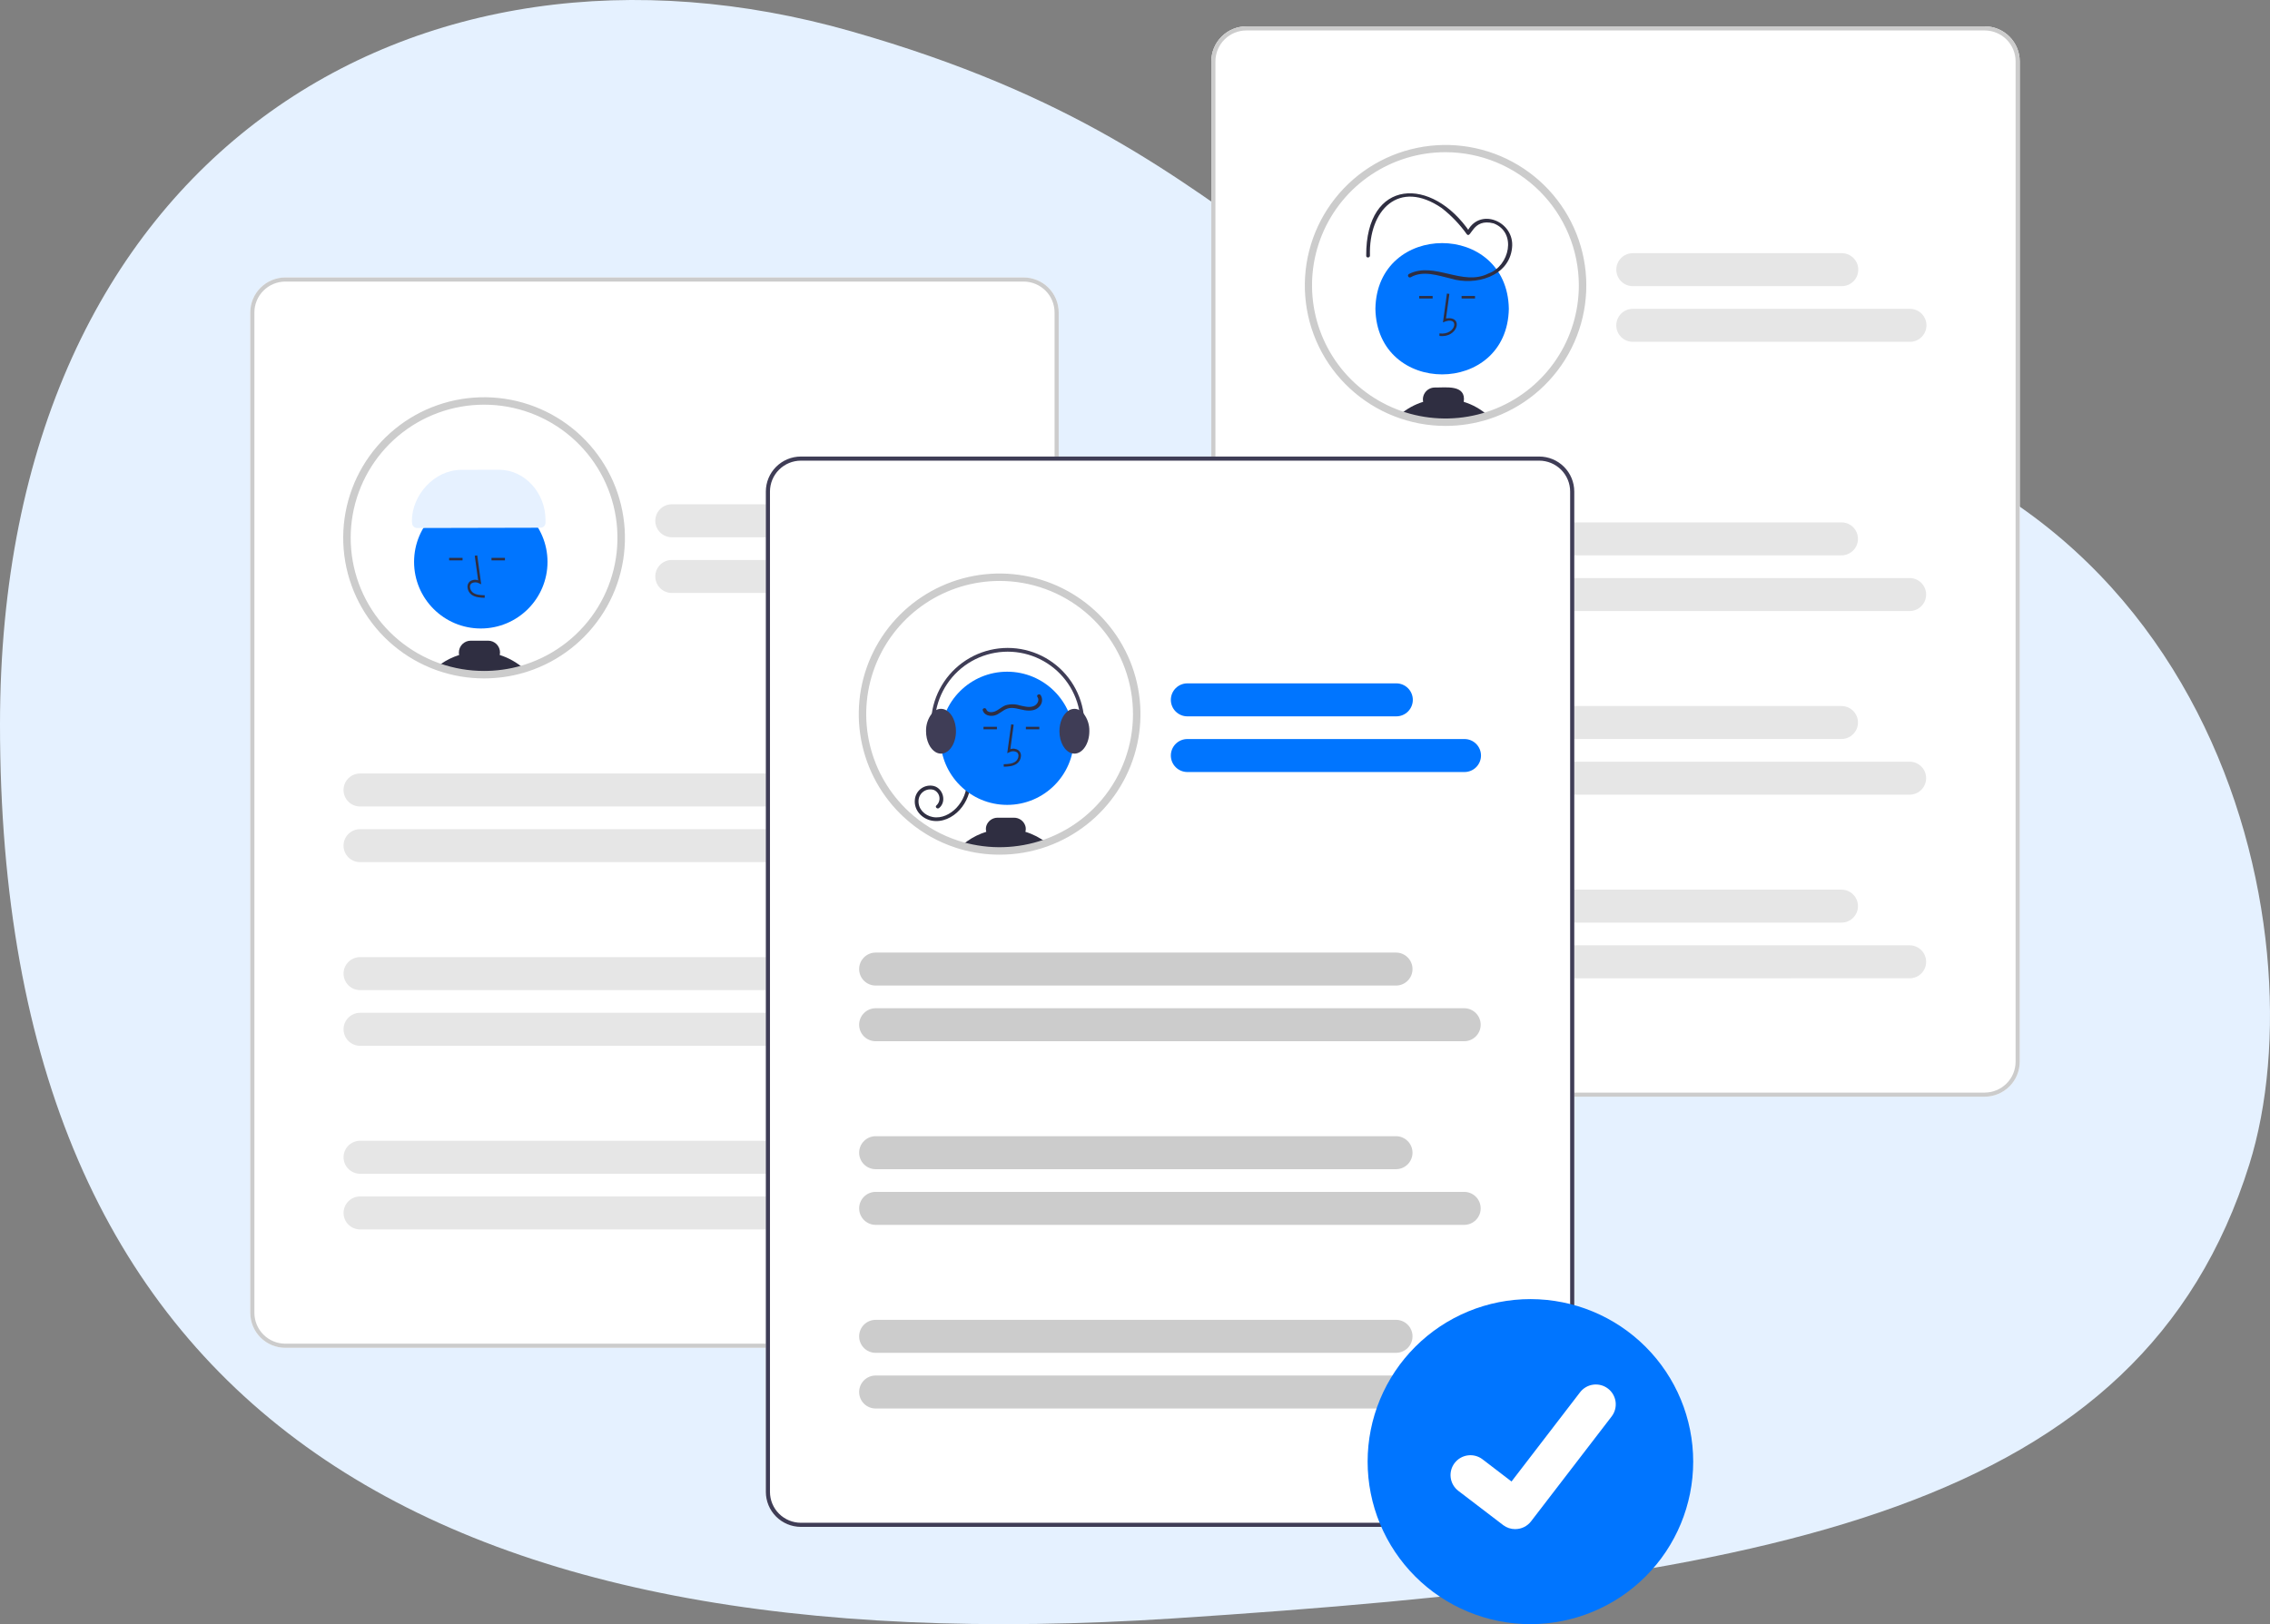 <svg width="517" height="370" viewBox="0 0 517 370" fill="none" xmlns="http://www.w3.org/2000/svg">
<rect x="0" y="0" width="517" height="370" fill="#808080" stroke="none"/>
<path d="M193.842 7.127C95.075 -21.041 -0 34.833 0 165.052C0 321.185 96.921 379.774 267.225 368.692C404.567 359.754 487.671 343.961 512.297 265.255C528.912 212.152 504.511 101.309 390.453 91.63C287.071 82.857 295.756 36.192 193.842 7.127Z" fill="#E5F1FF"/>
<g clip-path="url(#clip0_1258_16574)">
<path d="M233.136 307.046H64.985C62.868 307.044 60.838 306.203 59.341 304.709C57.844 303.214 57.002 301.188 57 299.074V71.18C57.002 69.066 57.844 67.04 59.341 65.546C60.838 64.051 62.868 63.21 64.985 63.208H233.136C235.253 63.21 237.283 64.051 238.78 65.546C240.277 67.04 241.119 69.066 241.121 71.18V299.074C241.119 301.188 240.277 303.214 238.78 304.709C237.283 306.203 235.253 307.044 233.136 307.046Z" fill="white"/>
<path d="M141.48 122.519C141.48 129.101 139.394 135.514 135.522 140.84C131.649 146.167 126.187 150.134 119.919 152.173C119.732 152.233 119.544 152.292 119.354 152.349C118.542 152.598 117.719 152.811 116.881 152.992C115.365 153.321 113.827 153.534 112.279 153.63C111.606 153.675 110.929 153.698 110.249 153.698C106.733 153.702 103.241 153.111 99.923 151.952C99.826 151.918 99.73 151.884 99.636 151.85C94.259 149.911 89.518 146.536 85.93 142.093C82.341 137.649 80.044 132.308 79.287 126.65C78.53 120.993 79.343 115.236 81.637 110.008C83.931 104.781 87.619 100.282 92.298 97.002C96.977 93.722 102.468 91.787 108.172 91.408C113.877 91.029 119.576 92.221 124.649 94.853C129.722 97.485 133.974 101.456 136.942 106.335C139.91 111.213 141.479 116.811 141.48 122.519V122.519Z" fill="white"/>
<path d="M109.502 143.176C117.894 143.176 124.697 136.384 124.697 128.006C124.697 119.628 117.894 112.836 109.502 112.836C101.11 112.836 94.307 119.628 94.307 128.006C94.307 136.384 101.11 143.176 109.502 143.176Z" fill="#0075FF"/>
<path d="M110.388 136.18L110.403 135.613C109.347 135.584 108.416 135.517 107.716 135.007C107.517 134.854 107.354 134.66 107.238 134.439C107.121 134.217 107.054 133.973 107.04 133.723C107.027 133.571 107.051 133.417 107.107 133.275C107.164 133.133 107.253 133.005 107.367 132.903C107.631 132.743 107.934 132.657 108.243 132.654C108.553 132.652 108.857 132.732 109.124 132.888L109.594 133.103L108.693 126.529L108.13 126.606L108.897 132.198C108.583 132.082 108.245 132.046 107.914 132.093C107.583 132.141 107.269 132.27 107.001 132.47C106.82 132.627 106.679 132.824 106.587 133.045C106.495 133.266 106.456 133.505 106.472 133.743C106.489 134.079 106.579 134.407 106.736 134.705C106.893 135.002 107.113 135.261 107.381 135.465C108.28 136.121 109.449 136.154 110.388 136.18Z" fill="#2F2E41"/>
<path d="M105.349 127.088H102.291V127.655H105.349V127.088Z" fill="#2F2E41"/>
<path d="M115.002 127.088H111.943V127.655H115.002V127.088Z" fill="#2F2E41"/>
<path d="M113.818 149.214C113.859 149.027 113.88 148.837 113.881 148.647C113.88 147.933 113.595 147.249 113.09 146.744C112.584 146.239 111.899 145.955 111.184 145.954H107.209C106.494 145.955 105.808 146.239 105.302 146.744C104.797 147.248 104.512 147.933 104.512 148.647C104.511 148.838 104.532 149.03 104.574 149.217C103.073 149.689 101.655 150.389 100.369 151.294C100.119 151.467 99.872 151.654 99.637 151.85C99.73 151.884 99.827 151.918 99.923 151.952C103.242 153.111 106.734 153.701 110.25 153.698C110.931 153.698 111.608 153.675 112.28 153.63C113.828 153.534 115.366 153.32 116.882 152.992C117.719 152.811 118.543 152.598 119.355 152.349C117.748 150.93 115.863 149.862 113.818 149.214Z" fill="#2F2E41"/>
<path d="M113.307 153.27C112.939 153.297 112.584 153.421 112.279 153.63C113.827 153.534 115.366 153.321 116.882 152.992L113.307 153.27Z" fill="#2F2E41"/>
<path d="M123.106 120.222L95.004 120.286C94.703 120.287 94.414 120.168 94.2 119.956C93.987 119.744 93.867 119.456 93.867 119.155L93.805 118.728C93.798 112.737 98.988 107.055 104.987 107.041L113.635 107.022C119.635 107.008 124.233 112.415 124.241 118.406L124.24 119.086C124.241 119.386 124.121 119.675 123.909 119.888C123.696 120.101 123.407 120.221 123.106 120.222Z" fill="#E6F1FF"/>
<path d="M110.249 154.548C106.637 154.552 103.05 153.946 99.641 152.754L99.345 152.649C92.204 150.072 86.209 145.051 82.428 138.477C78.646 131.904 77.323 124.204 78.692 116.748C80.062 109.292 84.037 102.562 89.909 97.756C95.781 92.95 103.17 90.379 110.762 90.5C118.354 90.621 125.657 93.427 131.372 98.418C137.087 103.409 140.844 110.262 141.974 117.758C143.105 125.254 141.535 132.908 137.545 139.357C133.555 145.807 127.403 150.634 120.183 152.982C119.981 153.046 119.791 153.106 119.598 153.163C118.791 153.411 117.936 153.634 117.062 153.823C115.504 154.16 113.922 154.379 112.331 154.478C111.648 154.525 110.945 154.548 110.249 154.548ZM110.249 92.189C103.1 92.191 96.181 94.708 90.707 99.299C85.234 103.89 81.558 110.261 80.325 117.291C79.092 124.321 80.381 131.56 83.966 137.734C87.551 143.909 93.202 148.624 99.925 151.05L100.207 151.15C103.434 152.278 106.83 152.851 110.249 152.847C110.907 152.847 111.571 152.825 112.221 152.781C113.728 152.688 115.226 152.48 116.701 152.161C117.528 151.982 118.336 151.772 119.104 151.536C119.294 151.479 119.474 151.422 119.654 151.365C126.531 149.129 132.383 144.517 136.159 138.359C139.935 132.201 141.386 124.9 140.253 117.769C139.119 110.638 135.475 104.144 129.976 99.456C124.476 94.767 117.481 92.19 110.249 92.189Z" fill="#CCCCCC"/>
<path d="M233.136 307.046H64.985C62.868 307.044 60.838 306.203 59.341 304.709C57.844 303.214 57.002 301.188 57 299.074V71.18C57.002 69.066 57.844 67.04 59.341 65.546C60.838 64.051 62.868 63.21 64.985 63.208H233.136C235.253 63.21 237.283 64.051 238.78 65.546C240.277 67.04 241.119 69.066 241.121 71.18V299.074C241.119 301.188 240.277 303.214 238.78 304.709C237.283 306.203 235.253 307.044 233.136 307.046ZM64.985 64.146C63.117 64.148 61.326 64.89 60.005 66.208C58.684 67.527 57.941 69.315 57.939 71.18V299.074C57.941 300.939 58.684 302.727 60.005 304.046C61.326 305.364 63.117 306.106 64.985 306.108H233.136C235.004 306.106 236.795 305.364 238.116 304.046C239.437 302.727 240.18 300.939 240.182 299.074V71.18C240.18 69.315 239.437 67.527 238.116 66.208C236.795 64.89 235.004 64.148 233.136 64.146H64.985Z" fill="#CCCCCC"/>
<path d="M200.585 122.397H153.004C152.006 122.396 151.05 122 150.345 121.295C149.64 120.59 149.244 119.635 149.244 118.639C149.244 117.643 149.64 116.688 150.345 115.984C151.05 115.279 152.006 114.883 153.004 114.881H200.585C201.079 114.881 201.569 114.977 202.027 115.166C202.484 115.355 202.899 115.631 203.249 115.98C203.6 116.329 203.877 116.744 204.067 117.2C204.256 117.656 204.354 118.145 204.354 118.639C204.354 119.133 204.256 119.622 204.067 120.079C203.877 120.535 203.6 120.949 203.249 121.298C202.899 121.647 202.484 121.924 202.027 122.113C201.569 122.301 201.079 122.398 200.585 122.397Z" fill="#E6E6E6"/>
<path d="M216.112 135.08H153.004C152.006 135.079 151.05 134.683 150.345 133.978C149.64 133.273 149.244 132.318 149.244 131.322C149.244 130.327 149.64 129.371 150.345 128.667C151.05 127.962 152.006 127.566 153.004 127.564H216.112C217.11 127.566 218.066 127.962 218.771 128.667C219.476 129.371 219.872 130.327 219.872 131.322C219.872 132.318 219.476 133.273 218.771 133.978C218.066 134.683 217.11 135.079 216.112 135.08Z" fill="#E6E6E6"/>
<path d="M200.514 183.725H82.009C81.514 183.726 81.024 183.629 80.567 183.441C80.11 183.252 79.694 182.975 79.344 182.626C78.994 182.277 78.717 181.863 78.527 181.407C78.338 180.95 78.24 180.461 78.24 179.967C78.24 179.474 78.338 178.984 78.527 178.528C78.717 178.072 78.994 177.658 79.344 177.309C79.694 176.959 80.11 176.683 80.567 176.494C81.024 176.306 81.514 176.209 82.009 176.209H200.514C201.512 176.211 202.468 176.607 203.173 177.312C203.878 178.016 204.274 178.972 204.274 179.967C204.274 180.963 203.878 181.918 203.173 182.623C202.468 183.328 201.512 183.724 200.514 183.725Z" fill="#E6E6E6"/>
<path d="M216.042 196.409H82.009C81.514 196.409 81.024 196.312 80.567 196.124C80.11 195.935 79.694 195.659 79.344 195.31C78.994 194.96 78.717 194.546 78.527 194.09C78.338 193.634 78.24 193.144 78.24 192.651C78.24 192.157 78.338 191.668 78.527 191.211C78.717 190.755 78.994 190.341 79.344 189.992C79.694 189.643 80.11 189.366 80.567 189.177C81.024 188.989 81.514 188.892 82.009 188.893H216.042C216.536 188.892 217.026 188.989 217.484 189.177C217.941 189.366 218.356 189.643 218.706 189.992C219.056 190.341 219.334 190.755 219.524 191.211C219.713 191.668 219.811 192.157 219.811 192.651C219.811 193.144 219.713 193.634 219.524 194.09C219.334 194.546 219.056 194.96 218.706 195.31C218.356 195.659 217.941 195.935 217.484 196.124C217.026 196.312 216.536 196.409 216.042 196.409Z" fill="#E6E6E6"/>
<path d="M200.516 225.559H82.01C81.012 225.559 80.055 225.163 79.349 224.459C78.643 223.754 78.246 222.798 78.246 221.801C78.246 220.805 78.643 219.849 79.349 219.144C80.055 218.439 81.012 218.043 82.01 218.043H200.516C201.514 218.043 202.471 218.439 203.177 219.144C203.883 219.849 204.28 220.805 204.28 221.801C204.28 222.798 203.883 223.754 203.177 224.459C202.471 225.163 201.514 225.559 200.516 225.559Z" fill="#E6E6E6"/>
<path d="M216.043 238.243H82.01C81.012 238.243 80.055 237.847 79.349 237.142C78.643 236.437 78.246 235.481 78.246 234.485C78.246 233.488 78.643 232.532 79.349 231.827C80.055 231.123 81.012 230.727 82.01 230.727H216.043C217.041 230.727 217.999 231.123 218.705 231.827C219.411 232.532 219.807 233.488 219.807 234.485C219.807 235.481 219.411 236.437 218.705 237.142C217.999 237.847 217.041 238.243 216.043 238.243Z" fill="#E6E6E6"/>
<path d="M200.516 267.393H82.01C81.012 267.393 80.055 266.997 79.349 266.293C78.643 265.588 78.246 264.632 78.246 263.635C78.246 262.639 78.643 261.683 79.349 260.978C80.055 260.273 81.012 259.877 82.01 259.877H200.516C201.514 259.877 202.471 260.273 203.177 260.978C203.883 261.683 204.28 262.639 204.28 263.635C204.28 264.632 203.883 265.588 203.177 266.293C202.471 266.997 201.514 267.393 200.516 267.393Z" fill="#E6E6E6"/>
<path d="M216.043 280.076H82.01C81.012 280.076 80.055 279.681 79.349 278.976C78.643 278.271 78.246 277.315 78.246 276.318C78.246 275.322 78.643 274.366 79.349 273.661C80.055 272.956 81.012 272.561 82.01 272.561H216.043C217.041 272.561 217.999 272.956 218.705 273.661C219.411 274.366 219.807 275.322 219.807 276.318C219.807 277.315 219.411 278.271 218.705 278.976C217.999 279.681 217.041 280.076 216.043 280.076Z" fill="#E6E6E6"/>
<path d="M452.015 249.838L283.864 249.838C281.747 249.836 279.717 248.995 278.22 247.501C276.724 246.006 275.881 243.98 275.879 241.867L275.879 13.972C275.881 11.858 276.723 9.832 278.22 8.338C279.717 6.843 281.747 6.003 283.864 6L452.015 6C454.132 6.002 456.162 6.843 457.659 8.337C459.156 9.832 459.998 11.858 460 13.972L460 241.866C459.998 243.98 459.156 246.006 457.659 247.501C456.162 248.995 454.132 249.836 452.015 249.838Z" fill="white"/>
<path d="M452.015 249.838L283.864 249.838C281.747 249.836 279.717 248.995 278.22 247.501C276.724 246.006 275.881 243.98 275.879 241.867L275.879 13.972C275.881 11.858 276.723 9.832 278.22 8.338C279.717 6.843 281.747 6.003 283.864 6L452.015 6C454.132 6.002 456.162 6.843 457.659 8.337C459.156 9.832 459.998 11.858 460 13.972L460 241.866C459.998 243.98 459.156 246.006 457.659 247.501C456.162 248.995 454.132 249.836 452.015 249.838ZM283.864 6.938C281.996 6.94 280.205 7.682 278.884 9C277.563 10.319 276.82 12.107 276.818 13.972L276.818 241.867C276.821 243.731 277.564 245.519 278.884 246.838C280.205 248.157 281.996 248.898 283.864 248.9L452.015 248.9C453.883 248.898 455.674 248.156 456.995 246.838C458.316 245.519 459.059 243.731 459.061 241.867L459.061 13.972C459.059 12.107 458.316 10.319 456.995 9C455.674 7.682 453.883 6.94 452.015 6.938L283.864 6.938Z" fill="#CCCCCC"/>
<path d="M360.439 65C360.439 71.166 358.607 77.195 355.175 82.322C351.744 87.449 346.866 91.446 341.159 93.806C335.453 96.165 329.173 96.783 323.115 95.58C317.057 94.377 311.492 91.407 307.124 87.047C302.756 82.686 299.782 77.131 298.577 71.082C297.372 65.034 297.99 58.765 300.354 53.068C302.718 47.371 306.721 42.501 311.857 39.075C316.992 35.649 323.031 33.82 329.208 33.82C337.49 33.823 345.432 37.109 351.288 42.955C357.145 48.802 360.436 56.731 360.439 65Z" fill="white"/>
<path d="M343.642 70.335C343.301 90.276 313.59 90.273 313.252 70.334C313.593 50.394 343.304 50.397 343.642 70.335Z" fill="#0075FF"/>
<path d="M327.844 76.524L327.828 75.957C331.742 76.479 332.585 71.636 328.638 73.447L329.539 66.874L330.101 66.951L329.335 72.542C333.491 71.924 331.953 77.091 327.844 76.524Z" fill="#2F2E41"/>
<path d="M335.941 67.433H332.883V67.999H335.941V67.433Z" fill="#2F2E41"/>
<path d="M326.287 67.433H323.229V67.999H326.287V67.433Z" fill="#2F2E41"/>
<path d="M333.372 91.545C333.968 87.528 329.258 88.322 326.765 88.282C326.363 88.283 325.967 88.374 325.604 88.548C325.242 88.721 324.923 88.974 324.671 89.286C324.418 89.598 324.239 89.963 324.145 90.353C324.052 90.743 324.047 91.149 324.131 91.542C322.201 92.137 320.414 93.121 318.881 94.433C325.344 96.683 332.366 96.76 338.877 94.654C337.29 93.231 335.411 92.17 333.372 91.545Z" fill="#2F2E41"/>
<path d="M321.302 63.16C324.118 61.535 327.533 62.782 330.442 63.463C335.961 65.157 343.7 63.036 344.372 56.472C345.07 50.368 336.706 46.967 334.033 53.042L334.811 52.94C326.141 40.077 311.06 40.565 311.159 58.25C311.127 58.796 311.979 58.794 312.011 58.249C311.691 47.828 318.6 40.704 328.366 47.401C330.547 49.106 332.47 51.116 334.076 53.369C335.093 54.507 335.314 49.607 340.181 50.89C345.539 52.962 343.791 60.621 339.002 62.302C333.086 65.32 326.678 59.469 320.872 62.425C320.779 62.484 320.712 62.577 320.686 62.684C320.66 62.791 320.676 62.905 320.732 63C320.788 63.095 320.878 63.165 320.985 63.195C321.091 63.225 321.205 63.212 321.302 63.16Z" fill="#2F2E41"/>
<path d="M329.207 97.029C321.141 97.023 313.375 93.981 307.457 88.511C301.538 83.041 297.903 75.545 297.275 67.518C296.647 59.49 299.074 51.522 304.07 45.201C309.066 38.88 316.265 34.672 324.232 33.416C332.198 32.16 340.346 33.947 347.051 38.423C353.755 42.898 358.524 49.732 360.405 57.562C362.286 65.391 361.142 73.641 357.201 80.666C353.259 87.691 346.811 92.975 339.14 95.463C335.932 96.504 332.58 97.033 329.207 97.029ZM329.207 34.671C323.197 34.67 317.322 36.448 312.325 39.781C307.327 43.114 303.432 47.851 301.132 53.394C298.832 58.937 298.23 65.036 299.402 70.921C300.574 76.805 303.468 82.21 307.718 86.453C311.967 90.695 317.382 93.585 323.276 94.755C329.17 95.925 335.28 95.324 340.832 93.028C346.384 90.731 351.129 86.843 354.467 81.854C357.805 76.865 359.587 70.999 359.586 65C359.577 56.959 356.373 49.25 350.678 43.564C344.983 37.878 337.261 34.68 329.207 34.671Z" fill="#CCCCCC"/>
<path d="M419.462 65.189L371.881 65.189C370.883 65.189 369.926 64.793 369.22 64.088C368.514 63.383 368.117 62.428 368.117 61.431C368.117 60.434 368.514 59.478 369.22 58.774C369.926 58.069 370.883 57.673 371.881 57.673L419.462 57.673C420.461 57.673 421.418 58.069 422.124 58.773C422.83 59.478 423.227 60.434 423.227 61.431C423.227 62.428 422.83 63.383 422.124 64.088C421.418 64.793 420.461 65.189 419.462 65.189Z" fill="#E6E6E6"/>
<path d="M434.991 77.872L371.882 77.872C371.387 77.873 370.897 77.776 370.44 77.587C369.983 77.399 369.567 77.122 369.217 76.773C368.867 76.424 368.59 76.009 368.4 75.553C368.211 75.097 368.113 74.608 368.113 74.114C368.113 73.62 368.211 73.131 368.4 72.675C368.59 72.219 368.867 71.804 369.217 71.455C369.567 71.106 369.983 70.829 370.44 70.641C370.897 70.452 371.387 70.355 371.882 70.356L434.991 70.356C435.989 70.356 436.946 70.752 437.652 71.457C438.358 72.161 438.755 73.117 438.755 74.114C438.755 75.111 438.358 76.067 437.652 76.771C436.946 77.476 435.989 77.872 434.991 77.872Z" fill="#E6E6E6"/>
<path d="M419.394 126.517L300.888 126.518C299.891 126.516 298.935 126.12 298.23 125.415C297.525 124.711 297.129 123.755 297.129 122.76C297.129 121.764 297.525 120.809 298.23 120.104C298.935 119.399 299.891 119.003 300.888 119.002L419.394 119.001C420.392 119.001 421.35 119.397 422.055 120.102C422.761 120.807 423.158 121.763 423.158 122.759C423.158 123.756 422.761 124.712 422.055 125.417C421.35 126.122 420.392 126.517 419.394 126.517Z" fill="#E6E6E6"/>
<path d="M434.921 139.201L300.888 139.201C300.393 139.201 299.903 139.104 299.446 138.916C298.989 138.727 298.573 138.451 298.223 138.102C297.873 137.753 297.596 137.338 297.406 136.882C297.217 136.426 297.119 135.937 297.119 135.443C297.119 134.949 297.217 134.46 297.406 134.003C297.596 133.547 297.873 133.133 298.223 132.784C298.573 132.435 298.989 132.158 299.446 131.969C299.903 131.781 300.393 131.684 300.888 131.685L434.921 131.685C435.919 131.685 436.876 132.08 437.582 132.785C438.288 133.49 438.685 134.446 438.685 135.443C438.685 136.439 438.288 137.395 437.582 138.1C436.876 138.805 435.919 139.201 434.921 139.201Z" fill="#E6E6E6"/>
<path d="M419.394 168.351L300.888 168.351C299.891 168.35 298.935 167.954 298.23 167.249C297.525 166.545 297.129 165.589 297.129 164.594C297.129 163.598 297.525 162.642 298.23 161.938C298.935 161.233 299.891 160.837 300.888 160.836L419.394 160.835C420.392 160.835 421.35 161.231 422.055 161.936C422.761 162.641 423.158 163.597 423.158 164.593C423.158 165.59 422.761 166.546 422.055 167.251C421.35 167.955 420.392 168.351 419.394 168.351Z" fill="#E6E6E6"/>
<path d="M434.921 181.034L300.888 181.035C300.393 181.035 299.903 180.938 299.446 180.75C298.989 180.561 298.573 180.285 298.223 179.936C297.873 179.587 297.596 179.172 297.406 178.716C297.217 178.26 297.119 177.771 297.119 177.277C297.119 176.783 297.217 176.294 297.406 175.837C297.596 175.381 297.873 174.967 298.223 174.618C298.573 174.269 298.989 173.992 299.446 173.803C299.903 173.615 300.393 173.518 300.888 173.519L434.921 173.519C435.919 173.519 436.876 173.914 437.582 174.619C438.288 175.324 438.685 176.28 438.685 177.277C438.685 178.273 438.288 179.229 437.582 179.934C436.876 180.639 435.919 181.034 434.921 181.034Z" fill="#E6E6E6"/>
<path d="M419.395 210.185L300.889 210.185C299.891 210.185 298.933 209.789 298.227 209.084C297.522 208.38 297.125 207.424 297.125 206.427C297.125 205.43 297.522 204.474 298.227 203.77C298.933 203.065 299.891 202.669 300.889 202.669L419.395 202.669C420.393 202.669 421.35 203.065 422.056 203.77C422.762 204.474 423.159 205.43 423.159 206.427C423.159 207.424 422.762 208.379 422.056 209.084C421.35 209.789 420.393 210.185 419.395 210.185Z" fill="#E6E6E6"/>
<path d="M434.922 222.868L300.889 222.869C299.891 222.869 298.933 222.473 298.228 221.768C297.522 221.063 297.125 220.107 297.125 219.111C297.125 218.114 297.522 217.158 298.228 216.453C298.933 215.749 299.891 215.353 300.889 215.353L434.922 215.353C435.92 215.353 436.878 215.748 437.584 216.453C438.289 217.158 438.686 218.114 438.686 219.11C438.686 220.107 438.289 221.063 437.584 221.768C436.878 222.473 435.92 222.868 434.922 222.868Z" fill="#E6E6E6"/>
<path d="M350.56 347.842H182.409C180.292 347.84 178.262 346.999 176.765 345.505C175.268 344.011 174.426 341.984 174.424 339.871V111.976C174.426 109.863 175.268 107.836 176.765 106.342C178.262 104.847 180.292 104.007 182.409 104.004H350.56C352.677 104.007 354.707 104.847 356.204 106.342C357.701 107.836 358.543 109.863 358.545 111.976V339.871C358.543 341.984 357.701 344.011 356.204 345.505C354.707 346.999 352.677 347.84 350.56 347.842Z" fill="white"/>
<path d="M196.434 162.673C196.428 166.777 197.237 170.842 198.813 174.632C200.389 178.422 202.701 181.863 205.616 184.757C205.86 184.998 206.11 185.239 206.362 185.474C207.884 186.894 209.545 188.158 211.32 189.247C211.66 189.457 212.001 189.658 212.35 189.853C214.145 190.863 216.035 191.692 217.994 192.328C218.332 192.438 218.676 192.543 219.019 192.64C225.246 194.423 231.874 194.236 237.991 192.107C238.11 192.064 238.229 192.022 238.346 191.979C243.715 190.029 248.446 186.645 252.023 182.197C255.601 177.749 257.887 172.406 258.633 166.75C259.38 161.095 258.558 155.343 256.258 150.121C253.957 144.9 250.265 140.408 245.585 137.135C240.905 133.863 235.415 131.935 229.714 131.561C224.012 131.187 218.317 132.382 213.248 135.016C208.179 137.649 203.932 141.621 200.967 146.497C198.002 151.374 196.434 156.969 196.434 162.673Z" fill="white"/>
<path d="M221.069 177.956C221.084 180.371 220.192 182.705 218.569 184.496C216.963 186.256 214.573 187.423 212.16 186.94C209.939 186.495 208.134 184.557 208.359 182.212C208.396 181.704 208.544 181.211 208.792 180.766C209.04 180.321 209.383 179.935 209.795 179.636C210.208 179.336 210.681 179.13 211.181 179.032C211.682 178.934 212.198 178.946 212.693 179.067C214.804 179.614 215.644 182.65 213.886 184.075C213.464 184.417 212.858 183.819 213.284 183.474C213.546 183.234 213.745 182.933 213.86 182.597C213.976 182.261 214.005 181.901 213.945 181.551C213.886 181.201 213.739 180.871 213.518 180.592C213.298 180.313 213.011 180.094 212.684 179.954C212.298 179.831 211.889 179.797 211.487 179.854C211.086 179.912 210.703 180.06 210.368 180.288C210.032 180.515 209.753 180.816 209.551 181.167C209.349 181.518 209.23 181.91 209.202 182.314C209.063 184.291 210.58 185.779 212.44 186.13C214.452 186.509 216.448 185.481 217.811 184.062C219.374 182.414 220.236 180.225 220.217 177.956C220.221 177.845 220.267 177.741 220.347 177.664C220.426 177.587 220.532 177.544 220.643 177.544C220.754 177.544 220.86 177.587 220.939 177.664C221.019 177.741 221.065 177.845 221.069 177.956V177.956Z" fill="#2F2E41"/>
<path d="M229.386 183.361C237.779 183.361 244.582 176.57 244.582 168.191C244.582 159.813 237.779 153.021 229.386 153.021C220.994 153.021 214.191 159.813 214.191 168.191C214.191 176.57 220.994 183.361 229.386 183.361Z" fill="#0075FF"/>
<path d="M228.61 174.664L228.594 174.097C229.65 174.068 230.581 174.002 231.281 173.491C231.48 173.338 231.643 173.145 231.759 172.923C231.876 172.702 231.944 172.458 231.957 172.208C231.97 172.055 231.947 171.902 231.89 171.759C231.833 171.617 231.744 171.49 231.63 171.387C231.366 171.227 231.063 171.141 230.754 171.139C230.445 171.136 230.14 171.217 229.873 171.372L229.403 171.587L230.304 165.014L230.867 165.091L230.101 170.682C230.414 170.566 230.752 170.53 231.083 170.577C231.414 170.625 231.728 170.755 231.997 170.954C232.177 171.112 232.319 171.308 232.41 171.529C232.502 171.75 232.541 171.989 232.525 172.228C232.508 172.563 232.418 172.892 232.261 173.189C232.104 173.486 231.884 173.746 231.616 173.949C230.717 174.605 229.548 174.638 228.61 174.664Z" fill="#2F2E41"/>
<path d="M236.707 165.573H233.648V166.14H236.707V165.573Z" fill="#2F2E41"/>
<path d="M227.052 165.573H223.994V166.14H227.052V165.573Z" fill="#2F2E41"/>
<path d="M219.02 192.64C225.247 194.423 231.874 194.237 237.991 192.107C238.11 192.064 238.23 192.022 238.346 191.979C236.905 190.869 235.274 190.028 233.534 189.496C233.657 189.06 233.655 188.599 233.528 188.164C233.356 187.613 233.01 187.132 232.542 186.793C232.073 186.454 231.508 186.275 230.93 186.282H227.228C226.65 186.274 226.086 186.453 225.619 186.792C225.152 187.13 224.807 187.611 224.636 188.161C224.509 188.597 224.507 189.059 224.63 189.496C223.097 189.965 221.648 190.674 220.337 191.597C220.073 191.781 219.817 191.974 219.57 192.175C219.383 192.325 219.199 192.481 219.02 192.64Z" fill="#2F2E41"/>
<path d="M241.289 166.582C241.289 169.139 242.55 171.259 244.188 171.627C244.355 171.665 244.525 171.684 244.696 171.684C246.573 171.684 248.103 169.397 248.103 166.582C248.146 165.131 247.682 163.71 246.791 162.563C246.514 162.228 246.174 161.952 245.789 161.749C245.452 161.573 245.077 161.481 244.696 161.48C244.173 161.486 243.666 161.657 243.245 161.968C242.09 162.784 241.289 164.544 241.289 166.582Z" fill="#3F3D56"/>
<path d="M210.911 166.582C210.911 168.782 211.842 170.658 213.148 171.375C213.506 171.575 213.908 171.681 214.318 171.684C214.409 171.684 214.5 171.678 214.59 171.667C216.339 171.46 217.725 169.261 217.725 166.582C217.725 164.436 216.836 162.597 215.581 161.846C215.202 161.61 214.765 161.484 214.318 161.48C213.937 161.481 213.562 161.573 213.225 161.749C212.839 161.953 212.497 162.23 212.22 162.566C211.332 163.713 210.869 165.132 210.911 166.582Z" fill="#3F3D56"/>
<path d="M213.36 170.886C213.428 170.886 213.494 170.87 213.554 170.839C213.615 170.809 213.667 170.764 213.706 170.709C213.745 170.654 213.771 170.591 213.781 170.524C213.791 170.457 213.785 170.389 213.764 170.325C212.95 167.909 212.705 165.337 213.048 162.811C213.391 160.285 214.314 157.872 215.743 155.759C217.172 153.646 219.07 151.891 221.29 150.63C223.509 149.369 225.99 148.635 228.539 148.487C231.088 148.338 233.638 148.779 235.989 149.774C238.34 150.769 240.429 152.292 242.095 154.224C243.761 156.156 244.958 158.446 245.593 160.916C246.228 163.385 246.285 165.967 245.758 168.462C245.735 168.572 245.756 168.687 245.818 168.781C245.88 168.875 245.976 168.941 246.087 168.965C246.197 168.988 246.312 168.966 246.407 168.905C246.501 168.844 246.568 168.747 246.591 168.637C247.146 166.014 247.087 163.299 246.419 160.703C245.751 158.107 244.493 155.699 242.742 153.667C240.99 151.636 238.793 150.034 236.321 148.988C233.849 147.942 231.169 147.479 228.489 147.635C225.808 147.791 223.2 148.562 220.867 149.889C218.534 151.215 216.538 153.06 215.036 155.282C213.533 157.503 212.564 160.041 212.203 162.697C211.843 165.353 212.1 168.056 212.957 170.597C212.985 170.681 213.039 170.755 213.112 170.807C213.184 170.858 213.271 170.886 213.36 170.886Z" fill="#3F3D56"/>
<path d="M237.019 158.363C237.271 158.774 237.376 159.258 237.316 159.736C237.256 160.215 237.036 160.658 236.69 160.995C235.865 161.915 234.55 161.973 233.408 161.802C232.126 161.61 230.766 161.011 229.469 161.415C228.363 161.759 227.574 162.761 226.425 163.012C225.406 163.235 224.187 162.94 223.83 161.856C223.658 161.335 224.481 161.111 224.651 161.63C224.882 162.331 225.88 162.317 226.452 162.123C227.368 161.812 228.074 161.054 228.975 160.692C230.048 160.36 231.197 160.364 232.269 160.701C233.288 160.93 234.46 161.27 235.475 160.842C236.226 160.525 236.824 159.528 236.284 158.792C235.959 158.35 236.698 157.926 237.019 158.363V158.363Z" fill="#2F2E41"/>
<path d="M227.663 194.703C224.659 194.706 221.669 194.286 218.782 193.456C218.443 193.361 218.086 193.253 217.728 193.136C215.716 192.482 213.774 191.631 211.931 190.594C211.585 190.401 211.238 190.196 210.871 189.971C209.049 188.851 207.343 187.553 205.779 186.095C205.521 185.855 205.266 185.608 205.016 185.362C200.098 180.467 196.904 174.111 195.914 167.249C194.924 160.387 196.19 153.39 199.524 147.308C202.857 141.226 208.077 136.388 214.4 133.521C220.723 130.655 227.807 129.913 234.588 131.409C241.368 132.905 247.48 136.557 252.004 141.817C256.528 147.076 259.221 153.659 259.677 160.577C260.133 167.495 258.329 174.374 254.535 180.181C250.74 185.987 245.161 190.408 238.636 192.778C238.518 192.821 238.397 192.864 238.276 192.907C234.865 194.1 231.277 194.707 227.663 194.703ZM227.663 132.344C221.651 132.345 215.773 134.126 210.776 137.463C205.778 140.8 201.884 145.543 199.587 151.09C197.291 156.638 196.695 162.741 197.875 168.627C199.055 174.513 201.958 179.917 206.216 184.155C206.451 184.387 206.695 184.622 206.942 184.852C208.423 186.233 210.039 187.463 211.764 188.522C212.112 188.736 212.439 188.929 212.766 189.112C214.511 190.093 216.351 190.9 218.256 191.519C218.593 191.629 218.926 191.731 219.248 191.821C225.307 193.557 231.756 193.376 237.708 191.304L238.052 191.18C244.764 188.741 250.401 184.019 253.972 177.844C257.543 171.668 258.821 164.434 257.581 157.411C256.341 150.389 252.663 144.027 247.192 139.443C241.72 134.858 234.806 132.345 227.663 132.344L227.663 132.344Z" fill="#CCCCCC"/>
<path d="M350.56 347.842H182.409C180.292 347.84 178.262 346.999 176.765 345.505C175.268 344.011 174.426 341.984 174.424 339.871V111.976C174.426 109.863 175.268 107.836 176.765 106.342C178.262 104.847 180.292 104.007 182.409 104.004H350.56C352.677 104.007 354.707 104.847 356.204 106.342C357.701 107.836 358.543 109.863 358.545 111.976V339.871C358.543 341.984 357.701 344.011 356.204 345.505C354.707 346.999 352.677 347.84 350.56 347.842ZM182.409 104.942C180.541 104.944 178.75 105.686 177.429 107.005C176.108 108.323 175.365 110.111 175.363 111.976V339.871C175.365 341.736 176.108 343.524 177.429 344.842C178.75 346.161 180.541 346.903 182.409 346.905H350.56C352.428 346.903 354.219 346.161 355.54 344.842C356.861 343.524 357.603 341.736 357.606 339.871V111.976C357.603 110.111 356.861 108.323 355.54 107.005C354.219 105.686 352.428 104.944 350.56 104.942H182.409Z" fill="#3F3D56"/>
<path d="M318.009 163.193H270.428C269.43 163.193 268.473 162.797 267.767 162.093C267.061 161.388 266.664 160.432 266.664 159.435C266.664 158.439 267.061 157.483 267.767 156.778C268.473 156.073 269.43 155.677 270.428 155.677H318.009C319.008 155.677 319.965 156.073 320.671 156.778C321.377 157.483 321.774 158.439 321.774 159.435C321.774 160.432 321.377 161.388 320.671 162.093C319.965 162.797 319.008 163.193 318.009 163.193Z" fill="#0075FF"/>
<path d="M333.537 175.876H270.428C269.43 175.876 268.473 175.48 267.767 174.776C267.061 174.071 266.664 173.115 266.664 172.118C266.664 171.122 267.061 170.166 267.767 169.461C268.473 168.756 269.43 168.36 270.428 168.36H333.537C334.535 168.36 335.492 168.756 336.198 169.461C336.904 170.166 337.301 171.122 337.301 172.118C337.301 173.115 336.904 174.071 336.198 174.776C335.492 175.48 334.535 175.876 333.537 175.876Z" fill="#0075FF"/>
<path d="M317.939 224.521H199.434C198.436 224.521 197.478 224.125 196.772 223.421C196.067 222.716 195.67 221.76 195.67 220.763C195.67 219.767 196.067 218.811 196.772 218.106C197.478 217.401 198.436 217.005 199.434 217.005H317.939C318.938 217.005 319.895 217.401 320.601 218.106C321.307 218.811 321.704 219.767 321.704 220.763C321.704 221.76 321.307 222.716 320.601 223.421C319.895 224.125 318.938 224.521 317.939 224.521Z" fill="#CCCCCC"/>
<path d="M333.467 237.204H199.434C198.436 237.204 197.478 236.808 196.772 236.104C196.067 235.399 195.67 234.443 195.67 233.446C195.67 232.45 196.067 231.494 196.772 230.789C197.478 230.084 198.436 229.688 199.434 229.688H333.467C334.465 229.688 335.423 230.084 336.128 230.789C336.834 231.494 337.231 232.45 337.231 233.446C337.231 234.443 336.834 235.399 336.128 236.104C335.423 236.808 334.465 237.204 333.467 237.204Z" fill="#CCCCCC"/>
<path d="M317.939 266.355H199.433C198.436 266.354 197.48 265.958 196.775 265.253C196.07 264.548 195.674 263.593 195.674 262.597C195.674 261.601 196.07 260.646 196.775 259.942C197.48 259.237 198.436 258.841 199.433 258.839H317.939C318.937 258.839 319.894 259.235 320.6 259.94C321.306 260.645 321.703 261.601 321.703 262.597C321.703 263.594 321.306 264.55 320.6 265.255C319.894 265.959 318.937 266.355 317.939 266.355Z" fill="#CCCCCC"/>
<path d="M333.466 279.038H199.433C198.436 279.037 197.48 278.641 196.775 277.936C196.07 277.231 195.674 276.276 195.674 275.28C195.674 274.285 196.07 273.329 196.775 272.625C197.48 271.92 198.436 271.524 199.433 271.522H333.466C334.464 271.522 335.422 271.918 336.128 272.623C336.834 273.328 337.23 274.284 337.23 275.28C337.23 276.277 336.834 277.233 336.128 277.938C335.422 278.642 334.464 279.038 333.466 279.038Z" fill="#CCCCCC"/>
<path d="M317.939 308.189H199.434C198.436 308.189 197.478 307.793 196.772 307.089C196.067 306.384 195.67 305.428 195.67 304.431C195.67 303.435 196.067 302.479 196.772 301.774C197.478 301.069 198.436 300.673 199.434 300.673H317.939C318.938 300.673 319.895 301.069 320.601 301.774C321.307 302.479 321.704 303.435 321.704 304.431C321.704 305.428 321.307 306.384 320.601 307.089C319.895 307.793 318.938 308.189 317.939 308.189Z" fill="#CCCCCC"/>
<path d="M333.467 320.872H199.434C198.436 320.872 197.478 320.476 196.772 319.772C196.067 319.067 195.67 318.111 195.67 317.114C195.67 316.118 196.067 315.162 196.772 314.457C197.478 313.752 198.436 313.356 199.434 313.356H333.467C334.465 313.356 335.423 313.752 336.128 314.457C336.834 315.162 337.231 316.118 337.231 317.114C337.231 318.111 336.834 319.067 336.128 319.772C335.423 320.476 334.465 320.872 333.467 320.872Z" fill="#CCCCCC"/>
<path d="M348.609 295.949C343.735 295.943 338.908 296.897 334.404 298.755C329.899 300.613 325.806 303.34 322.358 306.779C318.909 310.217 316.174 314.301 314.308 318.796C312.441 323.29 311.48 328.108 311.48 332.974C311.48 337.84 312.441 342.658 314.307 347.153C316.174 351.648 318.909 355.731 322.358 359.17C325.806 362.609 329.899 365.335 334.403 367.193C338.908 369.052 343.735 370.005 348.609 370H348.609C358.434 369.983 367.85 366.074 374.791 359.132C381.732 352.191 385.631 342.783 385.631 332.974C385.631 323.166 381.732 313.758 374.791 306.816C367.85 299.875 358.434 295.966 348.609 295.949Z" fill="#0075FF"/>
<path d="M345.09 348.352C344.114 348.353 343.163 348.038 342.382 347.453L342.334 347.417L332.135 339.628C331.182 338.897 330.559 337.819 330.402 336.63C330.245 335.441 330.568 334.238 331.299 333.286C332.03 332.335 333.109 331.711 334.3 331.554C335.491 331.396 336.696 331.717 337.65 332.446L344.256 337.503L359.867 317.172C360.229 316.7 360.68 316.305 361.195 316.007C361.71 315.71 362.279 315.517 362.869 315.439C363.459 315.362 364.058 315.401 364.633 315.554C365.207 315.707 365.746 315.972 366.218 316.334L366.218 316.334L366.22 316.335L366.123 316.469L366.222 316.335C367.175 317.066 367.798 318.144 367.955 319.333C368.112 320.522 367.79 321.725 367.06 322.677L348.699 346.581C348.274 347.132 347.728 347.578 347.103 347.884C346.478 348.19 345.79 348.348 345.094 348.346L345.09 348.352Z" fill="white"/>
</g>
<defs>
<clipPath id="clip0_1258_16574">
<rect width="403" height="364" fill="white" transform="translate(57 6)"/>
</clipPath>
</defs>
</svg>
